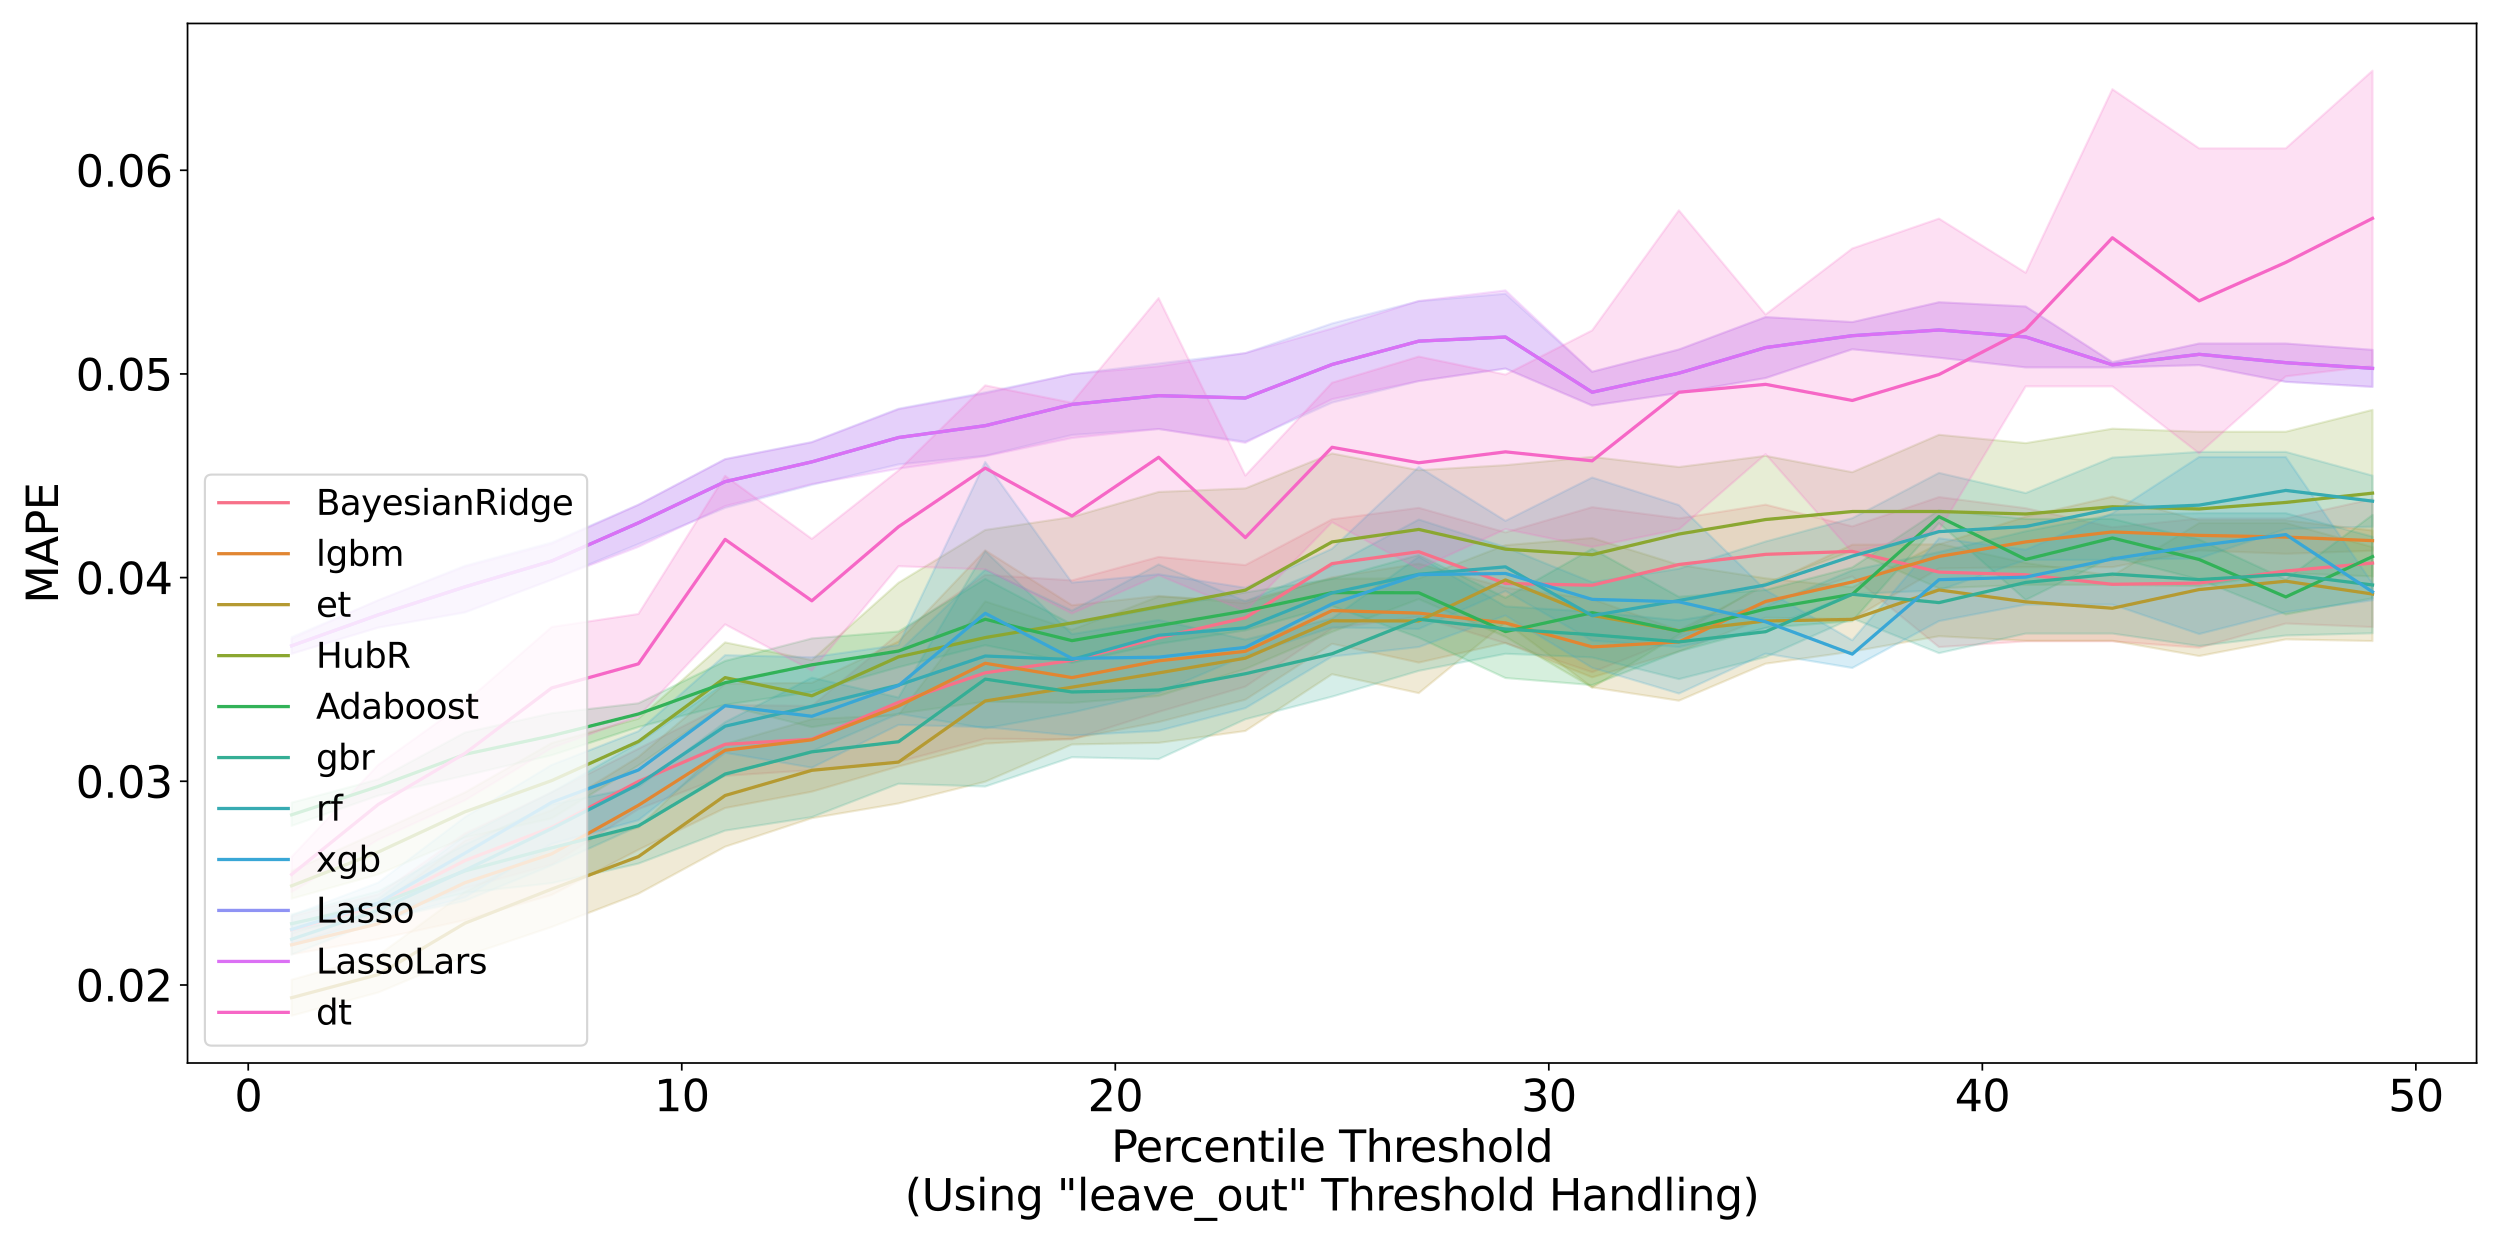<?xml version="1.0" encoding="utf-8" standalone="no"?>
<!DOCTYPE svg PUBLIC "-//W3C//DTD SVG 1.1//EN"
  "http://www.w3.org/Graphics/SVG/1.1/DTD/svg11.dtd">
<svg xmlns:xlink="http://www.w3.org/1999/xlink" width="1152pt" height="576pt" viewBox="0 0 1152 576" xmlns="http://www.w3.org/2000/svg" version="1.1">
 <defs>
  <style type="text/css">*{stroke-linejoin: round; stroke-linecap: butt}</style>
 </defs>
 <g id="figure_1">
  <g id="patch_1">
   <path d="M 0 576 
L 1152 576 
L 1152 0 
L 0 0 
z
" style="fill: #ffffff"/>
  </g>
  <g id="axes_1">
   <g id="patch_2">
    <path d="M 86.42 489.832 
L 1141.2 489.832 
L 1141.2 10.8 
L 86.42 10.8 
z
" style="fill: #ffffff"/>
   </g>
   <g id="PolyCollection_1">
    <defs>
     <path id="me55babafee" d="M 134.365 -153.789 
L 134.365 -140.247 
L 174.318 -154.084 
L 214.272 -166.777 
L 254.226 -177.639 
L 294.18 -203.146 
L 334.133 -218.506 
L 374.087 -221.103 
L 414.041 -224.922 
L 453.995 -235.574 
L 493.949 -235.26 
L 533.902 -247.957 
L 573.856 -259.593 
L 613.81 -286.365 
L 653.764 -291.862 
L 693.718 -279.621 
L 733.671 -266.248 
L 773.625 -282.147 
L 813.579 -297.653 
L 853.533 -310.389 
L 893.487 -277.832 
L 933.44 -280.479 
L 973.394 -280.479 
L 1013.348 -277.533 
L 1053.302 -288.682 
L 1093.255 -287.041 
L 1093.255 -346.032 
L 1093.255 -346.032 
L 1053.302 -337.081 
L 1013.348 -337.081 
L 973.394 -333.033 
L 933.44 -341.825 
L 893.487 -346.945 
L 853.533 -333.434 
L 813.579 -343.455 
L 773.625 -337.106 
L 733.671 -342.29 
L 693.718 -330.671 
L 653.764 -341.986 
L 613.81 -336.684 
L 573.856 -315.589 
L 533.902 -319.361 
L 493.949 -308.535 
L 453.995 -311.137 
L 414.041 -283.989 
L 374.087 -250.712 
L 334.133 -251.139 
L 294.18 -230.97 
L 254.226 -210.911 
L 214.272 -191.994 
L 174.318 -163.86 
L 134.365 -153.789 
z
" style="stroke: #f77189; stroke-opacity: 0.2"/>
    </defs>
    <g clip-path="url(#pd3b33405ab)">
     <use xlink:href="#me55babafee" x="0" y="576" style="fill: #f77189; fill-opacity: 0.2; stroke: #f77189; stroke-opacity: 0.2"/>
    </g>
   </g>
   <g id="PolyCollection_2">
    <defs>
     <path id="md237f8b7dd" d="M 134.365 -145.894 
L 134.365 -136.225 
L 174.318 -143.27 
L 214.272 -152.023 
L 254.226 -163.63 
L 294.18 -184.424 
L 334.133 -203.666 
L 374.087 -211.199 
L 414.041 -222.824 
L 453.995 -233.324 
L 493.949 -235.597 
L 533.902 -243.283 
L 573.856 -253.598 
L 613.81 -279.36 
L 653.764 -270.682 
L 693.718 -279.761 
L 733.671 -263.882 
L 773.625 -275.8 
L 813.579 -291.403 
L 853.533 -290.667 
L 893.487 -314.047 
L 933.44 -314.652 
L 973.394 -314.652 
L 1013.348 -322.373 
L 1053.302 -320.806 
L 1093.255 -322.217 
L 1093.255 -331.527 
L 1093.255 -331.527 
L 1053.302 -336.235 
L 1013.348 -336.235 
L 973.394 -347.15 
L 933.44 -337.928 
L 893.487 -325.152 
L 853.533 -325.016 
L 813.579 -306.304 
L 773.625 -285.561 
L 733.671 -299.986 
L 693.718 -305.173 
L 653.764 -316.27 
L 613.81 -309.957 
L 573.856 -298.093 
L 533.902 -301.428 
L 493.949 -297.098 
L 453.995 -322.416 
L 414.041 -280.38 
L 374.087 -261.35 
L 334.133 -260.963 
L 294.18 -227.182 
L 254.226 -202.629 
L 214.272 -188.668 
L 174.318 -158.47 
L 134.365 -145.894 
z
" style="stroke: #e18632; stroke-opacity: 0.2"/>
    </defs>
    <g clip-path="url(#pd3b33405ab)">
     <use xlink:href="#md237f8b7dd" x="0" y="576" style="fill: #e18632; fill-opacity: 0.2; stroke: #e18632; stroke-opacity: 0.2"/>
    </g>
   </g>
   <g id="PolyCollection_3">
    <defs>
     <path id="mcbe5a82bac" d="M 134.365 -124.55 
L 134.365 -107.942 
L 174.318 -118.661 
L 214.272 -135.424 
L 254.226 -148.851 
L 294.18 -164.174 
L 334.133 -185.838 
L 374.087 -198.985 
L 414.041 -205.766 
L 453.995 -215.806 
L 493.949 -232.952 
L 533.902 -233.694 
L 573.856 -239.167 
L 613.81 -265.325 
L 653.764 -256.611 
L 693.718 -289.206 
L 733.671 -259.261 
L 773.625 -253.128 
L 813.579 -270.173 
L 853.533 -275.752 
L 893.487 -282.841 
L 933.44 -280.73 
L 973.394 -280.73 
L 1013.348 -273.702 
L 1053.302 -281.377 
L 1093.255 -280.604 
L 1093.255 -323.906 
L 1093.255 -323.906 
L 1053.302 -334.979 
L 1013.348 -334.979 
L 973.394 -310.715 
L 933.44 -316.578 
L 893.487 -325.475 
L 853.533 -305.456 
L 813.579 -309.52 
L 773.625 -315.701 
L 733.671 -328.095 
L 693.718 -324.782 
L 653.764 -309.423 
L 613.81 -309.413 
L 573.856 -299.261 
L 533.902 -301.09 
L 493.949 -285.809 
L 453.995 -298.896 
L 414.041 -246.581 
L 374.087 -244.606 
L 334.133 -233.151 
L 294.18 -194.642 
L 254.226 -185.517 
L 214.272 -165.019 
L 174.318 -135.764 
L 134.365 -124.55 
z
" style="stroke: #b59a32; stroke-opacity: 0.2"/>
    </defs>
    <g clip-path="url(#pd3b33405ab)">
     <use xlink:href="#mcbe5a82bac" x="0" y="576" style="fill: #b59a32; fill-opacity: 0.2; stroke: #b59a32; stroke-opacity: 0.2"/>
    </g>
   </g>
   <g id="PolyCollection_4">
    <defs>
     <path id="m059d926ef4" d="M 134.365 -174.644 
L 134.365 -161.882 
L 174.318 -173.079 
L 214.272 -190.091 
L 254.226 -198.93 
L 294.18 -223.307 
L 334.133 -251.019 
L 374.087 -240.929 
L 414.041 -247.217 
L 453.995 -252.668 
L 493.949 -252.122 
L 533.902 -255.323 
L 573.856 -267.727 
L 613.81 -284.807 
L 653.764 -299.919 
L 693.718 -282.562 
L 733.671 -259.187 
L 773.625 -283.501 
L 813.579 -307.271 
L 853.533 -322.166 
L 893.487 -304.936 
L 933.44 -306.511 
L 973.394 -306.511 
L 1013.348 -305.897 
L 1053.302 -311.912 
L 1093.255 -310.389 
L 1093.255 -387.13 
L 1093.255 -387.13 
L 1053.302 -377.053 
L 1013.348 -377.053 
L 973.394 -378.451 
L 933.44 -371.798 
L 893.487 -375.65 
L 853.533 -358.411 
L 813.579 -365.94 
L 773.625 -360.786 
L 733.671 -365.478 
L 693.718 -361.646 
L 653.764 -359.33 
L 613.81 -367.054 
L 573.856 -350.945 
L 533.902 -349.313 
L 493.949 -337.777 
L 453.995 -331.792 
L 414.041 -307.45 
L 374.087 -271.825 
L 334.133 -279.977 
L 294.18 -244.851 
L 254.226 -233.625 
L 214.272 -210.845 
L 174.318 -192.653 
L 134.365 -174.644 
z
" style="stroke: #8ba731; stroke-opacity: 0.2"/>
    </defs>
    <g clip-path="url(#pd3b33405ab)">
     <use xlink:href="#m059d926ef4" x="0" y="576" style="fill: #8ba731; fill-opacity: 0.2; stroke: #8ba731; stroke-opacity: 0.2"/>
    </g>
   </g>
   <g id="PolyCollection_5">
    <defs>
     <path id="m3e41d74fee" d="M 134.365 -206.132 
L 134.365 -195.44 
L 174.318 -209.396 
L 214.272 -218.617 
L 254.226 -228.007 
L 294.18 -241.011 
L 334.133 -251.235 
L 374.087 -257.209 
L 414.041 -268.546 
L 453.995 -278.688 
L 493.949 -270.55 
L 533.902 -279.307 
L 573.856 -285.525 
L 613.81 -296.763 
L 653.764 -282.191 
L 693.718 -263.567 
L 733.671 -260.308 
L 773.625 -275.783 
L 813.579 -286.693 
L 853.533 -289.774 
L 893.487 -334.944 
L 933.44 -299.551 
L 973.394 -319.344 
L 1013.348 -308.974 
L 1053.302 -292.878 
L 1093.255 -300.339 
L 1093.255 -338.721 
L 1093.255 -338.721 
L 1053.302 -308.974 
L 1013.348 -327.402 
L 973.394 -336.862 
L 933.44 -336.862 
L 893.487 -340.889 
L 853.533 -314.509 
L 813.579 -304.139 
L 773.625 -300.98 
L 733.671 -323.101 
L 693.718 -300.528 
L 653.764 -320.244 
L 613.81 -309.217 
L 573.856 -303.008 
L 533.902 -295.908 
L 493.949 -288.328 
L 453.995 -309.259 
L 414.041 -285.011 
L 374.087 -281.805 
L 334.133 -271.405 
L 294.18 -251.923 
L 254.226 -247.336 
L 214.272 -238.453 
L 174.318 -216.864 
L 134.365 -206.132 
z
" style="stroke: #32b258; stroke-opacity: 0.2"/>
    </defs>
    <g clip-path="url(#pd3b33405ab)">
     <use xlink:href="#m3e41d74fee" x="0" y="576" style="fill: #32b258; fill-opacity: 0.2; stroke: #32b258; stroke-opacity: 0.2"/>
    </g>
   </g>
   <g id="PolyCollection_6">
    <defs>
     <path id="m151c710387" d="M 134.365 -154.699 
L 134.365 -146.924 
L 174.318 -154.802 
L 214.272 -164.624 
L 254.226 -169.053 
L 294.18 -178.058 
L 334.133 -193.256 
L 374.087 -199.466 
L 414.041 -214.866 
L 453.995 -213.563 
L 493.949 -227.061 
L 533.902 -226.225 
L 573.856 -244.576 
L 613.81 -254.987 
L 653.764 -266.887 
L 693.718 -274.748 
L 733.671 -273.069 
L 773.625 -263.067 
L 813.579 -273.235 
L 853.533 -291.09 
L 893.487 -275.035 
L 933.44 -284.057 
L 973.394 -284.057 
L 1013.348 -278.334 
L 1053.302 -283.172 
L 1093.255 -284.192 
L 1093.255 -328.695 
L 1093.255 -328.695 
L 1053.302 -339.52 
L 1013.348 -339.52 
L 973.394 -338.867 
L 933.44 -331.185 
L 893.487 -321.597 
L 853.533 -313.206 
L 813.579 -296.612 
L 773.625 -290.138 
L 733.671 -294.059 
L 693.718 -296.563 
L 653.764 -319.463 
L 613.81 -290.971 
L 573.856 -281.281 
L 533.902 -290.308 
L 493.949 -283.8 
L 453.995 -322.032 
L 414.041 -254.581 
L 374.087 -263.739 
L 334.133 -243.211 
L 294.18 -213.406 
L 254.226 -205.305 
L 214.272 -186.814 
L 174.318 -165.307 
L 134.365 -154.699 
z
" style="stroke: #35ae95; stroke-opacity: 0.2"/>
    </defs>
    <g clip-path="url(#pd3b33405ab)">
     <use xlink:href="#m151c710387" x="0" y="576" style="fill: #35ae95; fill-opacity: 0.2; stroke: #35ae95; stroke-opacity: 0.2"/>
    </g>
   </g>
   <g id="PolyCollection_7">
    <defs>
     <path id="m3bd322c8d6" d="M 134.365 -149.83 
L 134.365 -136.124 
L 174.318 -151.843 
L 214.272 -160.891 
L 254.226 -177.25 
L 294.18 -195.274 
L 334.133 -218.707 
L 374.087 -229.859 
L 414.041 -247.111 
L 453.995 -240.38 
L 493.949 -247.672 
L 533.902 -256.865 
L 573.856 -273.834 
L 613.81 -286.893 
L 653.764 -286.177 
L 693.718 -303.652 
L 733.671 -280.774 
L 773.625 -277.849 
L 813.579 -286.463 
L 853.533 -302.26 
L 893.487 -303.973 
L 933.44 -318.004 
L 973.394 -318.004 
L 1013.348 -318.71 
L 1053.302 -332.278 
L 1093.255 -333.309 
L 1093.255 -356.827 
L 1093.255 -356.827 
L 1053.302 -367.757 
L 1013.348 -367.757 
L 973.394 -365.138 
L 933.44 -348.782 
L 893.487 -358.091 
L 853.533 -337.207 
L 813.579 -326.46 
L 773.625 -313.898 
L 733.671 -307.694 
L 693.718 -323.832 
L 653.764 -336.606 
L 613.81 -315.252 
L 573.856 -298.907 
L 533.902 -315.918 
L 493.949 -294.625 
L 453.995 -313.469 
L 414.041 -275.582 
L 374.087 -269.48 
L 334.133 -261.424 
L 294.18 -233.655 
L 254.226 -210.93 
L 214.272 -190.887 
L 174.318 -161.879 
L 134.365 -149.83 
z
" style="stroke: #37abb2; stroke-opacity: 0.2"/>
    </defs>
    <g clip-path="url(#pd3b33405ab)">
     <use xlink:href="#m3bd322c8d6" x="0" y="576" style="fill: #37abb2; fill-opacity: 0.2; stroke: #37abb2; stroke-opacity: 0.2"/>
    </g>
   </g>
   <g id="PolyCollection_8">
    <defs>
     <path id="m5fd0dc79b3" d="M 134.365 -154.155 
L 134.365 -141.299 
L 174.318 -151.733 
L 214.272 -162.505 
L 254.226 -187.15 
L 294.18 -198.066 
L 334.133 -229.124 
L 374.087 -222.271 
L 414.041 -241.982 
L 453.995 -240.955 
L 493.949 -237.076 
L 533.902 -239.247 
L 573.856 -249.692 
L 613.81 -273.479 
L 653.764 -277.846 
L 693.718 -292.376 
L 733.671 -268.3 
L 773.625 -256.427 
L 813.579 -274.828 
L 853.533 -268.203 
L 893.487 -289.81 
L 933.44 -297.419 
L 973.394 -297.419 
L 1013.348 -283.844 
L 1053.302 -293.964 
L 1093.255 -299.408 
L 1093.255 -307.136 
L 1093.255 -307.136 
L 1053.302 -365.403 
L 1013.348 -365.403 
L 973.394 -339.491 
L 933.44 -322.709 
L 893.487 -327.947 
L 853.533 -280.973 
L 813.579 -304.12 
L 773.625 -343.244 
L 733.671 -355.955 
L 693.718 -335.982 
L 653.764 -360.813 
L 613.81 -323.137 
L 573.856 -305.133 
L 533.902 -311.385 
L 493.949 -307.538 
L 453.995 -363.123 
L 414.041 -278.799 
L 374.087 -273.145 
L 334.133 -274.1 
L 294.18 -239.043 
L 254.226 -223.545 
L 214.272 -199.503 
L 174.318 -169.31 
L 134.365 -154.155 
z
" style="stroke: #39a7d6; stroke-opacity: 0.2"/>
    </defs>
    <g clip-path="url(#pd3b33405ab)">
     <use xlink:href="#m5fd0dc79b3" x="0" y="576" style="fill: #39a7d6; fill-opacity: 0.2; stroke: #39a7d6; stroke-opacity: 0.2"/>
    </g>
   </g>
   <g id="PolyCollection_9">
    <defs>
     <path id="m930e7e8031" d="M 134.365 -282.477 
L 134.365 -274.768 
L 174.318 -286.824 
L 214.272 -293.687 
L 254.226 -308.862 
L 294.18 -325.308 
L 334.133 -341.961 
L 374.087 -352.565 
L 414.041 -362.009 
L 453.995 -366.012 
L 493.949 -375.577 
L 533.902 -378.322 
L 573.856 -372.473 
L 613.81 -390.467 
L 653.764 -400.396 
L 693.718 -406.173 
L 733.671 -389.125 
L 773.625 -394.964 
L 813.579 -401.81 
L 853.533 -415.07 
L 893.487 -411.171 
L 933.44 -406.701 
L 973.394 -406.701 
L 1013.348 -407.782 
L 1053.302 -400.059 
L 1093.255 -397.717 
L 1093.255 -414.778 
L 1093.255 -414.778 
L 1053.302 -417.68 
L 1013.348 -417.68 
L 973.394 -409.155 
L 933.44 -434.778 
L 893.487 -436.738 
L 853.533 -427.585 
L 813.579 -429.877 
L 773.625 -414.976 
L 733.671 -404.703 
L 693.718 -440.648 
L 653.764 -437.201 
L 613.81 -426.947 
L 573.856 -413.283 
L 533.902 -408.506 
L 493.949 -403.622 
L 453.995 -395.215 
L 414.041 -387.683 
L 374.087 -372.326 
L 334.133 -364.475 
L 294.18 -343.406 
L 254.226 -326.071 
L 214.272 -315.405 
L 174.318 -299.383 
L 134.365 -282.477 
z
" style="stroke: #8f93f4; stroke-opacity: 0.2"/>
    </defs>
    <g clip-path="url(#pd3b33405ab)">
     <use xlink:href="#m930e7e8031" x="0" y="576" style="fill: #8f93f4; fill-opacity: 0.2; stroke: #8f93f4; stroke-opacity: 0.2"/>
    </g>
   </g>
   <g id="PolyCollection_10">
    <defs>
     <path id="m8ece8e7e31" d="M 134.365 -281.672 
L 134.365 -274.706 
L 174.318 -286.812 
L 214.272 -293.986 
L 254.226 -308.847 
L 294.18 -324.004 
L 334.133 -342.787 
L 374.087 -352.97 
L 414.041 -360.052 
L 453.995 -365.772 
L 493.949 -374.182 
L 533.902 -378.324 
L 573.856 -371.897 
L 613.81 -392.084 
L 653.764 -400.4 
L 693.718 -406.178 
L 733.671 -389.124 
L 773.625 -394.953 
L 813.579 -401.802 
L 853.533 -415.049 
L 893.487 -411.171 
L 933.44 -406.718 
L 973.394 -406.718 
L 1013.348 -407.744 
L 1053.302 -400.06 
L 1093.255 -397.723 
L 1093.255 -414.792 
L 1093.255 -414.792 
L 1053.302 -417.692 
L 1013.348 -417.692 
L 973.394 -409.044 
L 933.44 -434.743 
L 893.487 -436.709 
L 853.533 -427.552 
L 813.579 -429.883 
L 773.625 -414.926 
L 733.671 -404.676 
L 693.718 -442.186 
L 653.764 -437.338 
L 613.81 -424.63 
L 573.856 -413.305 
L 533.902 -407.204 
L 493.949 -403.62 
L 453.995 -394.712 
L 414.041 -387.411 
L 374.087 -372.174 
L 334.133 -364.35 
L 294.18 -343.388 
L 254.226 -325.424 
L 214.272 -314.876 
L 174.318 -299.48 
L 134.365 -281.672 
z
" style="stroke: #db70f4; stroke-opacity: 0.2"/>
    </defs>
    <g clip-path="url(#pd3b33405ab)">
     <use xlink:href="#m8ece8e7e31" x="0" y="576" style="fill: #db70f4; fill-opacity: 0.2; stroke: #db70f4; stroke-opacity: 0.2"/>
    </g>
   </g>
   <g id="PolyCollection_11">
    <defs>
     <path id="m2c590e2939" d="M 134.365 -181.18 
L 134.365 -164.926 
L 174.318 -189.065 
L 214.272 -207.223 
L 254.226 -231.317 
L 294.18 -245.825 
L 334.133 -288.297 
L 374.087 -267.022 
L 414.041 -315.079 
L 453.995 -313.649 
L 493.949 -293.276 
L 533.902 -310.94 
L 573.856 -294.299 
L 613.81 -335.372 
L 653.764 -313.826 
L 693.718 -332.185 
L 733.671 -323.958 
L 773.625 -332.068 
L 813.579 -366.727 
L 853.533 -321.429 
L 893.487 -331.586 
L 933.44 -397.971 
L 973.394 -397.971 
L 1013.348 -367.102 
L 1053.302 -402.572 
L 1093.255 -407.345 
L 1093.255 -543.426 
L 1093.255 -543.426 
L 1053.302 -507.631 
L 1013.348 -507.631 
L 973.394 -534.894 
L 933.44 -450.298 
L 893.487 -475.26 
L 853.533 -461.499 
L 813.579 -431.061 
L 773.625 -479.094 
L 733.671 -423.759 
L 693.718 -403.395 
L 653.764 -411.686 
L 613.81 -399.633 
L 573.856 -356.866 
L 533.902 -438.641 
L 493.949 -390.379 
L 453.995 -398.416 
L 414.041 -359.218 
L 374.087 -327.691 
L 334.133 -356.721 
L 294.18 -293.072 
L 254.226 -287.11 
L 214.272 -252.25 
L 174.318 -223.584 
L 134.365 -181.18 
z
" style="stroke: #f667c6; stroke-opacity: 0.2"/>
    </defs>
    <g clip-path="url(#pd3b33405ab)">
     <use xlink:href="#m2c590e2939" x="0" y="576" style="fill: #f667c6; fill-opacity: 0.2; stroke: #f667c6; stroke-opacity: 0.2"/>
    </g>
   </g>
   <g id="matplotlib.axis_1">
    <g id="xtick_1">
     <g id="line2d_1">
      <defs>
       <path id="mf9e2ff10a8" d="M 0 0 
L 0 3.5 
" style="stroke: #000000; stroke-width: 0.8"/>
      </defs>
      <g>
       <use xlink:href="#mf9e2ff10a8" x="114.388" y="489.832" style="stroke: #000000; stroke-width: 0.8"/>
      </g>
     </g>
     <g id="text_1">
      <!-- 0 -->
      <g transform="translate(108.025 512.029) scale(0.2 -0.2)">
       <defs>
        <path id="DejaVuSans-30" d="M 2034 4250 
Q 1547 4250 1301 3770 
Q 1056 3291 1056 2328 
Q 1056 1369 1301 889 
Q 1547 409 2034 409 
Q 2525 409 2770 889 
Q 3016 1369 3016 2328 
Q 3016 3291 2770 3770 
Q 2525 4250 2034 4250 
z
M 2034 4750 
Q 2819 4750 3233 4129 
Q 3647 3509 3647 2328 
Q 3647 1150 3233 529 
Q 2819 -91 2034 -91 
Q 1250 -91 836 529 
Q 422 1150 422 2328 
Q 422 3509 836 4129 
Q 1250 4750 2034 4750 
z
" transform="scale(0.016)"/>
       </defs>
       <use xlink:href="#DejaVuSans-30"/>
      </g>
     </g>
    </g>
    <g id="xtick_2">
     <g id="line2d_2">
      <g>
       <use xlink:href="#mf9e2ff10a8" x="314.157" y="489.832" style="stroke: #000000; stroke-width: 0.8"/>
      </g>
     </g>
     <g id="text_2">
      <!-- 10 -->
      <g transform="translate(301.432 512.029) scale(0.2 -0.2)">
       <defs>
        <path id="DejaVuSans-31" d="M 794 531 
L 1825 531 
L 1825 4091 
L 703 3866 
L 703 4441 
L 1819 4666 
L 2450 4666 
L 2450 531 
L 3481 531 
L 3481 0 
L 794 0 
L 794 531 
z
" transform="scale(0.016)"/>
       </defs>
       <use xlink:href="#DejaVuSans-31"/>
       <use xlink:href="#DejaVuSans-30" x="63.623"/>
      </g>
     </g>
    </g>
    <g id="xtick_3">
     <g id="line2d_3">
      <g>
       <use xlink:href="#mf9e2ff10a8" x="513.926" y="489.832" style="stroke: #000000; stroke-width: 0.8"/>
      </g>
     </g>
     <g id="text_3">
      <!-- 20 -->
      <g transform="translate(501.201 512.029) scale(0.2 -0.2)">
       <defs>
        <path id="DejaVuSans-32" d="M 1228 531 
L 3431 531 
L 3431 0 
L 469 0 
L 469 531 
Q 828 903 1448 1529 
Q 2069 2156 2228 2338 
Q 2531 2678 2651 2914 
Q 2772 3150 2772 3378 
Q 2772 3750 2511 3984 
Q 2250 4219 1831 4219 
Q 1534 4219 1204 4116 
Q 875 4013 500 3803 
L 500 4441 
Q 881 4594 1212 4672 
Q 1544 4750 1819 4750 
Q 2544 4750 2975 4387 
Q 3406 4025 3406 3419 
Q 3406 3131 3298 2873 
Q 3191 2616 2906 2266 
Q 2828 2175 2409 1742 
Q 1991 1309 1228 531 
z
" transform="scale(0.016)"/>
       </defs>
       <use xlink:href="#DejaVuSans-32"/>
       <use xlink:href="#DejaVuSans-30" x="63.623"/>
      </g>
     </g>
    </g>
    <g id="xtick_4">
     <g id="line2d_4">
      <g>
       <use xlink:href="#mf9e2ff10a8" x="713.694" y="489.832" style="stroke: #000000; stroke-width: 0.8"/>
      </g>
     </g>
     <g id="text_4">
      <!-- 30 -->
      <g transform="translate(700.969 512.029) scale(0.2 -0.2)">
       <defs>
        <path id="DejaVuSans-33" d="M 2597 2516 
Q 3050 2419 3304 2112 
Q 3559 1806 3559 1356 
Q 3559 666 3084 287 
Q 2609 -91 1734 -91 
Q 1441 -91 1130 -33 
Q 819 25 488 141 
L 488 750 
Q 750 597 1062 519 
Q 1375 441 1716 441 
Q 2309 441 2620 675 
Q 2931 909 2931 1356 
Q 2931 1769 2642 2001 
Q 2353 2234 1838 2234 
L 1294 2234 
L 1294 2753 
L 1863 2753 
Q 2328 2753 2575 2939 
Q 2822 3125 2822 3475 
Q 2822 3834 2567 4026 
Q 2313 4219 1838 4219 
Q 1578 4219 1281 4162 
Q 984 4106 628 3988 
L 628 4550 
Q 988 4650 1302 4700 
Q 1616 4750 1894 4750 
Q 2613 4750 3031 4423 
Q 3450 4097 3450 3541 
Q 3450 3153 3228 2886 
Q 3006 2619 2597 2516 
z
" transform="scale(0.016)"/>
       </defs>
       <use xlink:href="#DejaVuSans-33"/>
       <use xlink:href="#DejaVuSans-30" x="63.623"/>
      </g>
     </g>
    </g>
    <g id="xtick_5">
     <g id="line2d_5">
      <g>
       <use xlink:href="#mf9e2ff10a8" x="913.463" y="489.832" style="stroke: #000000; stroke-width: 0.8"/>
      </g>
     </g>
     <g id="text_5">
      <!-- 40 -->
      <g transform="translate(900.738 512.029) scale(0.2 -0.2)">
       <defs>
        <path id="DejaVuSans-34" d="M 2419 4116 
L 825 1625 
L 2419 1625 
L 2419 4116 
z
M 2253 4666 
L 3047 4666 
L 3047 1625 
L 3713 1625 
L 3713 1100 
L 3047 1100 
L 3047 0 
L 2419 0 
L 2419 1100 
L 313 1100 
L 313 1709 
L 2253 4666 
z
" transform="scale(0.016)"/>
       </defs>
       <use xlink:href="#DejaVuSans-34"/>
       <use xlink:href="#DejaVuSans-30" x="63.623"/>
      </g>
     </g>
    </g>
    <g id="xtick_6">
     <g id="line2d_6">
      <g>
       <use xlink:href="#mf9e2ff10a8" x="1113.232" y="489.832" style="stroke: #000000; stroke-width: 0.8"/>
      </g>
     </g>
     <g id="text_6">
      <!-- 50 -->
      <g transform="translate(1100.507 512.029) scale(0.2 -0.2)">
       <defs>
        <path id="DejaVuSans-35" d="M 691 4666 
L 3169 4666 
L 3169 4134 
L 1269 4134 
L 1269 2991 
Q 1406 3038 1543 3061 
Q 1681 3084 1819 3084 
Q 2600 3084 3056 2656 
Q 3513 2228 3513 1497 
Q 3513 744 3044 326 
Q 2575 -91 1722 -91 
Q 1428 -91 1123 -41 
Q 819 9 494 109 
L 494 744 
Q 775 591 1075 516 
Q 1375 441 1709 441 
Q 2250 441 2565 725 
Q 2881 1009 2881 1497 
Q 2881 1984 2565 2268 
Q 2250 2553 1709 2553 
Q 1456 2553 1204 2497 
Q 953 2441 691 2322 
L 691 4666 
z
" transform="scale(0.016)"/>
       </defs>
       <use xlink:href="#DejaVuSans-35"/>
       <use xlink:href="#DejaVuSans-30" x="63.623"/>
      </g>
     </g>
    </g>
    <g id="text_7">
     <!-- Percentile Threshold -->
     <g transform="translate(512.03 535.385) scale(0.2 -0.2)">
      <defs>
       <path id="DejaVuSans-50" d="M 1259 4147 
L 1259 2394 
L 2053 2394 
Q 2494 2394 2734 2622 
Q 2975 2850 2975 3272 
Q 2975 3691 2734 3919 
Q 2494 4147 2053 4147 
L 1259 4147 
z
M 628 4666 
L 2053 4666 
Q 2838 4666 3239 4311 
Q 3641 3956 3641 3272 
Q 3641 2581 3239 2228 
Q 2838 1875 2053 1875 
L 1259 1875 
L 1259 0 
L 628 0 
L 628 4666 
z
" transform="scale(0.016)"/>
       <path id="DejaVuSans-65" d="M 3597 1894 
L 3597 1613 
L 953 1613 
Q 991 1019 1311 708 
Q 1631 397 2203 397 
Q 2534 397 2845 478 
Q 3156 559 3463 722 
L 3463 178 
Q 3153 47 2828 -22 
Q 2503 -91 2169 -91 
Q 1331 -91 842 396 
Q 353 884 353 1716 
Q 353 2575 817 3079 
Q 1281 3584 2069 3584 
Q 2775 3584 3186 3129 
Q 3597 2675 3597 1894 
z
M 3022 2063 
Q 3016 2534 2758 2815 
Q 2500 3097 2075 3097 
Q 1594 3097 1305 2825 
Q 1016 2553 972 2059 
L 3022 2063 
z
" transform="scale(0.016)"/>
       <path id="DejaVuSans-72" d="M 2631 2963 
Q 2534 3019 2420 3045 
Q 2306 3072 2169 3072 
Q 1681 3072 1420 2755 
Q 1159 2438 1159 1844 
L 1159 0 
L 581 0 
L 581 3500 
L 1159 3500 
L 1159 2956 
Q 1341 3275 1631 3429 
Q 1922 3584 2338 3584 
Q 2397 3584 2469 3576 
Q 2541 3569 2628 3553 
L 2631 2963 
z
" transform="scale(0.016)"/>
       <path id="DejaVuSans-63" d="M 3122 3366 
L 3122 2828 
Q 2878 2963 2633 3030 
Q 2388 3097 2138 3097 
Q 1578 3097 1268 2742 
Q 959 2388 959 1747 
Q 959 1106 1268 751 
Q 1578 397 2138 397 
Q 2388 397 2633 464 
Q 2878 531 3122 666 
L 3122 134 
Q 2881 22 2623 -34 
Q 2366 -91 2075 -91 
Q 1284 -91 818 406 
Q 353 903 353 1747 
Q 353 2603 823 3093 
Q 1294 3584 2113 3584 
Q 2378 3584 2631 3529 
Q 2884 3475 3122 3366 
z
" transform="scale(0.016)"/>
       <path id="DejaVuSans-6e" d="M 3513 2113 
L 3513 0 
L 2938 0 
L 2938 2094 
Q 2938 2591 2744 2837 
Q 2550 3084 2163 3084 
Q 1697 3084 1428 2787 
Q 1159 2491 1159 1978 
L 1159 0 
L 581 0 
L 581 3500 
L 1159 3500 
L 1159 2956 
Q 1366 3272 1645 3428 
Q 1925 3584 2291 3584 
Q 2894 3584 3203 3211 
Q 3513 2838 3513 2113 
z
" transform="scale(0.016)"/>
       <path id="DejaVuSans-74" d="M 1172 4494 
L 1172 3500 
L 2356 3500 
L 2356 3053 
L 1172 3053 
L 1172 1153 
Q 1172 725 1289 603 
Q 1406 481 1766 481 
L 2356 481 
L 2356 0 
L 1766 0 
Q 1100 0 847 248 
Q 594 497 594 1153 
L 594 3053 
L 172 3053 
L 172 3500 
L 594 3500 
L 594 4494 
L 1172 4494 
z
" transform="scale(0.016)"/>
       <path id="DejaVuSans-69" d="M 603 3500 
L 1178 3500 
L 1178 0 
L 603 0 
L 603 3500 
z
M 603 4863 
L 1178 4863 
L 1178 4134 
L 603 4134 
L 603 4863 
z
" transform="scale(0.016)"/>
       <path id="DejaVuSans-6c" d="M 603 4863 
L 1178 4863 
L 1178 0 
L 603 0 
L 603 4863 
z
" transform="scale(0.016)"/>
       <path id="DejaVuSans-20" transform="scale(0.016)"/>
       <path id="DejaVuSans-54" d="M -19 4666 
L 3928 4666 
L 3928 4134 
L 2272 4134 
L 2272 0 
L 1638 0 
L 1638 4134 
L -19 4134 
L -19 4666 
z
" transform="scale(0.016)"/>
       <path id="DejaVuSans-68" d="M 3513 2113 
L 3513 0 
L 2938 0 
L 2938 2094 
Q 2938 2591 2744 2837 
Q 2550 3084 2163 3084 
Q 1697 3084 1428 2787 
Q 1159 2491 1159 1978 
L 1159 0 
L 581 0 
L 581 4863 
L 1159 4863 
L 1159 2956 
Q 1366 3272 1645 3428 
Q 1925 3584 2291 3584 
Q 2894 3584 3203 3211 
Q 3513 2838 3513 2113 
z
" transform="scale(0.016)"/>
       <path id="DejaVuSans-73" d="M 2834 3397 
L 2834 2853 
Q 2591 2978 2328 3040 
Q 2066 3103 1784 3103 
Q 1356 3103 1142 2972 
Q 928 2841 928 2578 
Q 928 2378 1081 2264 
Q 1234 2150 1697 2047 
L 1894 2003 
Q 2506 1872 2764 1633 
Q 3022 1394 3022 966 
Q 3022 478 2636 193 
Q 2250 -91 1575 -91 
Q 1294 -91 989 -36 
Q 684 19 347 128 
L 347 722 
Q 666 556 975 473 
Q 1284 391 1588 391 
Q 1994 391 2212 530 
Q 2431 669 2431 922 
Q 2431 1156 2273 1281 
Q 2116 1406 1581 1522 
L 1381 1569 
Q 847 1681 609 1914 
Q 372 2147 372 2553 
Q 372 3047 722 3315 
Q 1072 3584 1716 3584 
Q 2034 3584 2315 3537 
Q 2597 3491 2834 3397 
z
" transform="scale(0.016)"/>
       <path id="DejaVuSans-6f" d="M 1959 3097 
Q 1497 3097 1228 2736 
Q 959 2375 959 1747 
Q 959 1119 1226 758 
Q 1494 397 1959 397 
Q 2419 397 2687 759 
Q 2956 1122 2956 1747 
Q 2956 2369 2687 2733 
Q 2419 3097 1959 3097 
z
M 1959 3584 
Q 2709 3584 3137 3096 
Q 3566 2609 3566 1747 
Q 3566 888 3137 398 
Q 2709 -91 1959 -91 
Q 1206 -91 779 398 
Q 353 888 353 1747 
Q 353 2609 779 3096 
Q 1206 3584 1959 3584 
z
" transform="scale(0.016)"/>
       <path id="DejaVuSans-64" d="M 2906 2969 
L 2906 4863 
L 3481 4863 
L 3481 0 
L 2906 0 
L 2906 525 
Q 2725 213 2448 61 
Q 2172 -91 1784 -91 
Q 1150 -91 751 415 
Q 353 922 353 1747 
Q 353 2572 751 3078 
Q 1150 3584 1784 3584 
Q 2172 3584 2448 3432 
Q 2725 3281 2906 2969 
z
M 947 1747 
Q 947 1113 1208 752 
Q 1469 391 1925 391 
Q 2381 391 2643 752 
Q 2906 1113 2906 1747 
Q 2906 2381 2643 2742 
Q 2381 3103 1925 3103 
Q 1469 3103 1208 2742 
Q 947 2381 947 1747 
z
" transform="scale(0.016)"/>
      </defs>
      <use xlink:href="#DejaVuSans-50"/>
      <use xlink:href="#DejaVuSans-65" x="56.678"/>
      <use xlink:href="#DejaVuSans-72" x="118.201"/>
      <use xlink:href="#DejaVuSans-63" x="157.064"/>
      <use xlink:href="#DejaVuSans-65" x="212.045"/>
      <use xlink:href="#DejaVuSans-6e" x="273.568"/>
      <use xlink:href="#DejaVuSans-74" x="336.947"/>
      <use xlink:href="#DejaVuSans-69" x="376.156"/>
      <use xlink:href="#DejaVuSans-6c" x="403.939"/>
      <use xlink:href="#DejaVuSans-65" x="431.723"/>
      <use xlink:href="#DejaVuSans-20" x="493.246"/>
      <use xlink:href="#DejaVuSans-54" x="525.033"/>
      <use xlink:href="#DejaVuSans-68" x="586.117"/>
      <use xlink:href="#DejaVuSans-72" x="649.496"/>
      <use xlink:href="#DejaVuSans-65" x="688.359"/>
      <use xlink:href="#DejaVuSans-73" x="749.883"/>
      <use xlink:href="#DejaVuSans-68" x="801.982"/>
      <use xlink:href="#DejaVuSans-6f" x="865.361"/>
      <use xlink:href="#DejaVuSans-6c" x="926.543"/>
      <use xlink:href="#DejaVuSans-64" x="954.326"/>
     </g>
     <!-- (Using "leave_out" Threshold Handling) -->
     <g transform="translate(416.919 557.781) scale(0.2 -0.2)">
      <defs>
       <path id="DejaVuSans-28" d="M 1984 4856 
Q 1566 4138 1362 3434 
Q 1159 2731 1159 2009 
Q 1159 1288 1364 580 
Q 1569 -128 1984 -844 
L 1484 -844 
Q 1016 -109 783 600 
Q 550 1309 550 2009 
Q 550 2706 781 3412 
Q 1013 4119 1484 4856 
L 1984 4856 
z
" transform="scale(0.016)"/>
       <path id="DejaVuSans-55" d="M 556 4666 
L 1191 4666 
L 1191 1831 
Q 1191 1081 1462 751 
Q 1734 422 2344 422 
Q 2950 422 3222 751 
Q 3494 1081 3494 1831 
L 3494 4666 
L 4128 4666 
L 4128 1753 
Q 4128 841 3676 375 
Q 3225 -91 2344 -91 
Q 1459 -91 1007 375 
Q 556 841 556 1753 
L 556 4666 
z
" transform="scale(0.016)"/>
       <path id="DejaVuSans-67" d="M 2906 1791 
Q 2906 2416 2648 2759 
Q 2391 3103 1925 3103 
Q 1463 3103 1205 2759 
Q 947 2416 947 1791 
Q 947 1169 1205 825 
Q 1463 481 1925 481 
Q 2391 481 2648 825 
Q 2906 1169 2906 1791 
z
M 3481 434 
Q 3481 -459 3084 -895 
Q 2688 -1331 1869 -1331 
Q 1566 -1331 1297 -1286 
Q 1028 -1241 775 -1147 
L 775 -588 
Q 1028 -725 1275 -790 
Q 1522 -856 1778 -856 
Q 2344 -856 2625 -561 
Q 2906 -266 2906 331 
L 2906 616 
Q 2728 306 2450 153 
Q 2172 0 1784 0 
Q 1141 0 747 490 
Q 353 981 353 1791 
Q 353 2603 747 3093 
Q 1141 3584 1784 3584 
Q 2172 3584 2450 3431 
Q 2728 3278 2906 2969 
L 2906 3500 
L 3481 3500 
L 3481 434 
z
" transform="scale(0.016)"/>
       <path id="DejaVuSans-22" d="M 1147 4666 
L 1147 2931 
L 616 2931 
L 616 4666 
L 1147 4666 
z
M 2328 4666 
L 2328 2931 
L 1797 2931 
L 1797 4666 
L 2328 4666 
z
" transform="scale(0.016)"/>
       <path id="DejaVuSans-61" d="M 2194 1759 
Q 1497 1759 1228 1600 
Q 959 1441 959 1056 
Q 959 750 1161 570 
Q 1363 391 1709 391 
Q 2188 391 2477 730 
Q 2766 1069 2766 1631 
L 2766 1759 
L 2194 1759 
z
M 3341 1997 
L 3341 0 
L 2766 0 
L 2766 531 
Q 2569 213 2275 61 
Q 1981 -91 1556 -91 
Q 1019 -91 701 211 
Q 384 513 384 1019 
Q 384 1609 779 1909 
Q 1175 2209 1959 2209 
L 2766 2209 
L 2766 2266 
Q 2766 2663 2505 2880 
Q 2244 3097 1772 3097 
Q 1472 3097 1187 3025 
Q 903 2953 641 2809 
L 641 3341 
Q 956 3463 1253 3523 
Q 1550 3584 1831 3584 
Q 2591 3584 2966 3190 
Q 3341 2797 3341 1997 
z
" transform="scale(0.016)"/>
       <path id="DejaVuSans-76" d="M 191 3500 
L 800 3500 
L 1894 563 
L 2988 3500 
L 3597 3500 
L 2284 0 
L 1503 0 
L 191 3500 
z
" transform="scale(0.016)"/>
       <path id="DejaVuSans-5f" d="M 3263 -1063 
L 3263 -1509 
L -63 -1509 
L -63 -1063 
L 3263 -1063 
z
" transform="scale(0.016)"/>
       <path id="DejaVuSans-75" d="M 544 1381 
L 544 3500 
L 1119 3500 
L 1119 1403 
Q 1119 906 1312 657 
Q 1506 409 1894 409 
Q 2359 409 2629 706 
Q 2900 1003 2900 1516 
L 2900 3500 
L 3475 3500 
L 3475 0 
L 2900 0 
L 2900 538 
Q 2691 219 2414 64 
Q 2138 -91 1772 -91 
Q 1169 -91 856 284 
Q 544 659 544 1381 
z
M 1991 3584 
L 1991 3584 
z
" transform="scale(0.016)"/>
       <path id="DejaVuSans-48" d="M 628 4666 
L 1259 4666 
L 1259 2753 
L 3553 2753 
L 3553 4666 
L 4184 4666 
L 4184 0 
L 3553 0 
L 3553 2222 
L 1259 2222 
L 1259 0 
L 628 0 
L 628 4666 
z
" transform="scale(0.016)"/>
       <path id="DejaVuSans-29" d="M 513 4856 
L 1013 4856 
Q 1481 4119 1714 3412 
Q 1947 2706 1947 2009 
Q 1947 1309 1714 600 
Q 1481 -109 1013 -844 
L 513 -844 
Q 928 -128 1133 580 
Q 1338 1288 1338 2009 
Q 1338 2731 1133 3434 
Q 928 4138 513 4856 
z
" transform="scale(0.016)"/>
      </defs>
      <use xlink:href="#DejaVuSans-28"/>
      <use xlink:href="#DejaVuSans-55" x="39.014"/>
      <use xlink:href="#DejaVuSans-73" x="112.207"/>
      <use xlink:href="#DejaVuSans-69" x="164.307"/>
      <use xlink:href="#DejaVuSans-6e" x="192.09"/>
      <use xlink:href="#DejaVuSans-67" x="255.469"/>
      <use xlink:href="#DejaVuSans-20" x="318.945"/>
      <use xlink:href="#DejaVuSans-22" x="350.732"/>
      <use xlink:href="#DejaVuSans-6c" x="396.729"/>
      <use xlink:href="#DejaVuSans-65" x="424.512"/>
      <use xlink:href="#DejaVuSans-61" x="486.035"/>
      <use xlink:href="#DejaVuSans-76" x="547.314"/>
      <use xlink:href="#DejaVuSans-65" x="606.494"/>
      <use xlink:href="#DejaVuSans-5f" x="668.018"/>
      <use xlink:href="#DejaVuSans-6f" x="718.018"/>
      <use xlink:href="#DejaVuSans-75" x="779.199"/>
      <use xlink:href="#DejaVuSans-74" x="842.578"/>
      <use xlink:href="#DejaVuSans-22" x="881.787"/>
      <use xlink:href="#DejaVuSans-20" x="927.783"/>
      <use xlink:href="#DejaVuSans-54" x="959.57"/>
      <use xlink:href="#DejaVuSans-68" x="1020.654"/>
      <use xlink:href="#DejaVuSans-72" x="1084.033"/>
      <use xlink:href="#DejaVuSans-65" x="1122.896"/>
      <use xlink:href="#DejaVuSans-73" x="1184.42"/>
      <use xlink:href="#DejaVuSans-68" x="1236.52"/>
      <use xlink:href="#DejaVuSans-6f" x="1299.898"/>
      <use xlink:href="#DejaVuSans-6c" x="1361.08"/>
      <use xlink:href="#DejaVuSans-64" x="1388.863"/>
      <use xlink:href="#DejaVuSans-20" x="1452.34"/>
      <use xlink:href="#DejaVuSans-48" x="1484.127"/>
      <use xlink:href="#DejaVuSans-61" x="1559.322"/>
      <use xlink:href="#DejaVuSans-6e" x="1620.602"/>
      <use xlink:href="#DejaVuSans-64" x="1683.98"/>
      <use xlink:href="#DejaVuSans-6c" x="1747.457"/>
      <use xlink:href="#DejaVuSans-69" x="1775.24"/>
      <use xlink:href="#DejaVuSans-6e" x="1803.023"/>
      <use xlink:href="#DejaVuSans-67" x="1866.402"/>
      <use xlink:href="#DejaVuSans-29" x="1929.879"/>
     </g>
    </g>
   </g>
   <g id="matplotlib.axis_2">
    <g id="ytick_1">
     <g id="line2d_7">
      <defs>
       <path id="mbec850958c" d="M 0 0 
L -3.5 0 
" style="stroke: #000000; stroke-width: 0.8"/>
      </defs>
      <g>
       <use xlink:href="#mbec850958c" x="86.42" y="453.881" style="stroke: #000000; stroke-width: 0.8"/>
      </g>
     </g>
     <g id="text_8">
      <!-- 0.02 -->
      <g transform="translate(34.889 461.479) scale(0.2 -0.2)">
       <defs>
        <path id="DejaVuSans-2e" d="M 684 794 
L 1344 794 
L 1344 0 
L 684 0 
L 684 794 
z
" transform="scale(0.016)"/>
       </defs>
       <use xlink:href="#DejaVuSans-30"/>
       <use xlink:href="#DejaVuSans-2e" x="63.623"/>
       <use xlink:href="#DejaVuSans-30" x="95.41"/>
       <use xlink:href="#DejaVuSans-32" x="159.033"/>
      </g>
     </g>
    </g>
    <g id="ytick_2">
     <g id="line2d_8">
      <g>
       <use xlink:href="#mbec850958c" x="86.42" y="360.022" style="stroke: #000000; stroke-width: 0.8"/>
      </g>
     </g>
     <g id="text_9">
      <!-- 0.03 -->
      <g transform="translate(34.889 367.62) scale(0.2 -0.2)">
       <use xlink:href="#DejaVuSans-30"/>
       <use xlink:href="#DejaVuSans-2e" x="63.623"/>
       <use xlink:href="#DejaVuSans-30" x="95.41"/>
       <use xlink:href="#DejaVuSans-33" x="159.033"/>
      </g>
     </g>
    </g>
    <g id="ytick_3">
     <g id="line2d_9">
      <g>
       <use xlink:href="#mbec850958c" x="86.42" y="266.163" style="stroke: #000000; stroke-width: 0.8"/>
      </g>
     </g>
     <g id="text_10">
      <!-- 0.04 -->
      <g transform="translate(34.889 273.761) scale(0.2 -0.2)">
       <use xlink:href="#DejaVuSans-30"/>
       <use xlink:href="#DejaVuSans-2e" x="63.623"/>
       <use xlink:href="#DejaVuSans-30" x="95.41"/>
       <use xlink:href="#DejaVuSans-34" x="159.033"/>
      </g>
     </g>
    </g>
    <g id="ytick_4">
     <g id="line2d_10">
      <g>
       <use xlink:href="#mbec850958c" x="86.42" y="172.304" style="stroke: #000000; stroke-width: 0.8"/>
      </g>
     </g>
     <g id="text_11">
      <!-- 0.05 -->
      <g transform="translate(34.889 179.903) scale(0.2 -0.2)">
       <use xlink:href="#DejaVuSans-30"/>
       <use xlink:href="#DejaVuSans-2e" x="63.623"/>
       <use xlink:href="#DejaVuSans-30" x="95.41"/>
       <use xlink:href="#DejaVuSans-35" x="159.033"/>
      </g>
     </g>
    </g>
    <g id="ytick_5">
     <g id="line2d_11">
      <g>
       <use xlink:href="#mbec850958c" x="86.42" y="78.445" style="stroke: #000000; stroke-width: 0.8"/>
      </g>
     </g>
     <g id="text_12">
      <!-- 0.06 -->
      <g transform="translate(34.889 86.044) scale(0.2 -0.2)">
       <defs>
        <path id="DejaVuSans-36" d="M 2113 2584 
Q 1688 2584 1439 2293 
Q 1191 2003 1191 1497 
Q 1191 994 1439 701 
Q 1688 409 2113 409 
Q 2538 409 2786 701 
Q 3034 994 3034 1497 
Q 3034 2003 2786 2293 
Q 2538 2584 2113 2584 
z
M 3366 4563 
L 3366 3988 
Q 3128 4100 2886 4159 
Q 2644 4219 2406 4219 
Q 1781 4219 1451 3797 
Q 1122 3375 1075 2522 
Q 1259 2794 1537 2939 
Q 1816 3084 2150 3084 
Q 2853 3084 3261 2657 
Q 3669 2231 3669 1497 
Q 3669 778 3244 343 
Q 2819 -91 2113 -91 
Q 1303 -91 875 529 
Q 447 1150 447 2328 
Q 447 3434 972 4092 
Q 1497 4750 2381 4750 
Q 2619 4750 2861 4703 
Q 3103 4656 3366 4563 
z
" transform="scale(0.016)"/>
       </defs>
       <use xlink:href="#DejaVuSans-30"/>
       <use xlink:href="#DejaVuSans-2e" x="63.623"/>
       <use xlink:href="#DejaVuSans-30" x="95.41"/>
       <use xlink:href="#DejaVuSans-36" x="159.033"/>
      </g>
     </g>
    </g>
    <g id="text_13">
     <!-- MAPE -->
     <g transform="translate(26.729 278.133) rotate(-90) scale(0.2 -0.2)">
      <defs>
       <path id="DejaVuSans-4d" d="M 628 4666 
L 1569 4666 
L 2759 1491 
L 3956 4666 
L 4897 4666 
L 4897 0 
L 4281 0 
L 4281 4097 
L 3078 897 
L 2444 897 
L 1241 4097 
L 1241 0 
L 628 0 
L 628 4666 
z
" transform="scale(0.016)"/>
       <path id="DejaVuSans-41" d="M 2188 4044 
L 1331 1722 
L 3047 1722 
L 2188 4044 
z
M 1831 4666 
L 2547 4666 
L 4325 0 
L 3669 0 
L 3244 1197 
L 1141 1197 
L 716 0 
L 50 0 
L 1831 4666 
z
" transform="scale(0.016)"/>
       <path id="DejaVuSans-45" d="M 628 4666 
L 3578 4666 
L 3578 4134 
L 1259 4134 
L 1259 2753 
L 3481 2753 
L 3481 2222 
L 1259 2222 
L 1259 531 
L 3634 531 
L 3634 0 
L 628 0 
L 628 4666 
z
" transform="scale(0.016)"/>
      </defs>
      <use xlink:href="#DejaVuSans-4d"/>
      <use xlink:href="#DejaVuSans-41" x="86.279"/>
      <use xlink:href="#DejaVuSans-50" x="154.688"/>
      <use xlink:href="#DejaVuSans-45" x="214.99"/>
     </g>
    </g>
   </g>
   <g id="line2d_12">
    <path d="M 134.365 428.459 
L 174.318 417.028 
L 214.272 396.532 
L 254.226 381.227 
L 294.18 360.09 
L 334.133 342.978 
L 374.087 340.627 
L 414.041 323.619 
L 453.995 310.034 
L 493.949 304.29 
L 533.902 293.898 
L 573.856 284.658 
L 613.81 259.707 
L 653.764 254.232 
L 693.718 268.874 
L 733.671 269.675 
L 773.625 260.123 
L 813.579 255.446 
L 853.533 254.089 
L 893.487 263.612 
L 933.44 264.848 
L 973.394 269.244 
L 1013.348 268.693 
L 1053.302 263.119 
L 1093.255 259.463 
" clip-path="url(#pd3b33405ab)" style="fill: none; stroke: #f77189; stroke-width: 1.5; stroke-linecap: square"/>
   </g>
   <g id="line2d_13">
    <path d="M 134.365 435.354 
L 174.318 425.656 
L 214.272 406.747 
L 254.226 393.458 
L 294.18 371.081 
L 334.133 345.712 
L 374.087 340.9 
L 414.041 325.31 
L 453.995 305.637 
L 493.949 312.232 
L 533.902 304.515 
L 573.856 300.12 
L 613.81 281.342 
L 653.764 282.524 
L 693.718 287.054 
L 733.671 298.094 
L 773.625 295.798 
L 813.579 277.146 
L 853.533 268.158 
L 893.487 256.4 
L 933.44 249.71 
L 973.394 245.099 
L 1013.348 246.696 
L 1053.302 247.48 
L 1093.255 249.128 
" clip-path="url(#pd3b33405ab)" style="fill: none; stroke: #e18632; stroke-width: 1.5; stroke-linecap: square"/>
   </g>
   <g id="line2d_14">
    <path d="M 134.365 459.737 
L 174.318 449.081 
L 214.272 425.404 
L 254.226 409.676 
L 294.18 394.736 
L 334.133 366.572 
L 374.087 354.96 
L 414.041 351.171 
L 453.995 322.995 
L 493.949 316.655 
L 533.902 310.083 
L 573.856 303.274 
L 613.81 286.062 
L 653.764 286.141 
L 693.718 267.23 
L 733.671 283.583 
L 773.625 290.641 
L 813.579 286.153 
L 853.533 285.396 
L 893.487 271.842 
L 933.44 277.346 
L 973.394 280.277 
L 1013.348 271.66 
L 1053.302 267.822 
L 1093.255 273.745 
" clip-path="url(#pd3b33405ab)" style="fill: none; stroke: #b59a32; stroke-width: 1.5; stroke-linecap: square"/>
   </g>
   <g id="line2d_15">
    <path d="M 134.365 408.189 
L 174.318 392.605 
L 214.272 374.07 
L 254.226 359.697 
L 294.18 341.674 
L 334.133 312.248 
L 374.087 320.615 
L 414.041 302.677 
L 453.995 293.783 
L 493.949 287.062 
L 533.902 279.51 
L 573.856 271.936 
L 613.81 249.708 
L 653.764 243.956 
L 693.718 253.064 
L 733.671 255.599 
L 773.625 246.096 
L 813.579 239.395 
L 853.533 235.711 
L 893.487 235.707 
L 933.44 236.846 
L 973.394 233.519 
L 1013.348 234.525 
L 1053.302 231.518 
L 1093.255 227.24 
" clip-path="url(#pd3b33405ab)" style="fill: none; stroke: #8ba731; stroke-width: 1.5; stroke-linecap: square"/>
   </g>
   <g id="line2d_16">
    <path d="M 134.365 375.463 
L 174.318 362.37 
L 214.272 347.594 
L 254.226 339.013 
L 294.18 329.007 
L 334.133 314.591 
L 374.087 306.351 
L 414.041 299.987 
L 453.995 285.357 
L 493.949 295.208 
L 533.902 288.271 
L 573.856 281.516 
L 613.81 273.081 
L 653.764 273.149 
L 693.718 291.037 
L 733.671 282.323 
L 773.625 290.825 
L 813.579 280.584 
L 853.533 273.858 
L 893.487 238.083 
L 933.44 257.794 
L 973.394 247.897 
L 1013.348 257.812 
L 1053.302 275.074 
L 1093.255 256.47 
" clip-path="url(#pd3b33405ab)" style="fill: none; stroke: #32b258; stroke-width: 1.5; stroke-linecap: square"/>
   </g>
   <g id="line2d_17">
    <path d="M 134.365 425.599 
L 174.318 416.652 
L 214.272 401.313 
L 254.226 390.679 
L 294.18 380.551 
L 334.133 356.665 
L 374.087 346.446 
L 414.041 341.789 
L 453.995 312.938 
L 493.949 318.868 
L 533.902 317.968 
L 573.856 310.45 
L 613.81 301.251 
L 653.764 285.341 
L 693.718 289.834 
L 733.671 292.499 
L 773.625 295.78 
L 813.579 291.077 
L 853.533 273.852 
L 893.487 277.684 
L 933.44 268.379 
L 973.394 264.538 
L 1013.348 267.073 
L 1053.302 264.654 
L 1093.255 269.557 
" clip-path="url(#pd3b33405ab)" style="fill: none; stroke: #35ae95; stroke-width: 1.5; stroke-linecap: square"/>
   </g>
   <g id="line2d_18">
    <path d="M 134.365 432.806 
L 174.318 419.405 
L 214.272 400.986 
L 254.226 381.798 
L 294.18 361.437 
L 334.133 334.628 
L 374.087 325.435 
L 414.041 315.681 
L 453.995 302.294 
L 493.949 303.921 
L 533.902 292.716 
L 573.856 289.309 
L 613.81 273.184 
L 653.764 264.609 
L 693.718 261.204 
L 733.671 283.707 
L 773.625 276.716 
L 813.579 269.538 
L 853.533 256.267 
L 893.487 244.968 
L 933.44 242.607 
L 973.394 234.429 
L 1013.348 232.767 
L 1053.302 225.982 
L 1093.255 230.932 
" clip-path="url(#pd3b33405ab)" style="fill: none; stroke: #37abb2; stroke-width: 1.5; stroke-linecap: square"/>
   </g>
   <g id="line2d_19">
    <path d="M 134.365 428.298 
L 174.318 416.024 
L 214.272 393.122 
L 254.226 369.703 
L 294.18 354.808 
L 334.133 325.192 
L 374.087 330.067 
L 414.041 315.888 
L 453.995 282.614 
L 493.949 303.402 
L 533.902 302.813 
L 573.856 298.299 
L 613.81 278.255 
L 653.764 264.796 
L 693.718 264.256 
L 733.671 276.194 
L 773.625 277.307 
L 813.579 286.526 
L 853.533 301.412 
L 893.487 267.122 
L 933.44 265.936 
L 973.394 257.545 
L 1013.348 251.376 
L 1053.302 246.317 
L 1093.255 272.728 
" clip-path="url(#pd3b33405ab)" style="fill: none; stroke: #39a7d6; stroke-width: 1.5; stroke-linecap: square"/>
   </g>
   <g id="line2d_20">
    <path d="M 134.365 297.581 
L 174.318 283.321 
L 214.272 270.4 
L 254.226 258.497 
L 294.18 240.93 
L 334.133 221.928 
L 374.087 212.824 
L 414.041 201.612 
L 453.995 196.146 
L 493.949 186.344 
L 533.902 182.327 
L 573.856 183.386 
L 613.81 167.954 
L 653.764 157.201 
L 693.718 155.317 
L 733.671 180.733 
L 773.625 171.942 
L 813.579 160.156 
L 853.533 154.672 
L 893.487 152.045 
L 933.44 155.261 
L 973.394 168.072 
L 1013.348 163.269 
L 1053.302 167.13 
L 1093.255 169.752 
" clip-path="url(#pd3b33405ab)" style="fill: none; stroke: #8f93f4; stroke-width: 1.5; stroke-linecap: square"/>
   </g>
   <g id="line2d_21">
    <path d="M 134.365 297.582 
L 174.318 283.327 
L 214.272 270.406 
L 254.226 258.511 
L 294.18 240.928 
L 334.133 221.943 
L 374.087 212.818 
L 414.041 201.612 
L 453.995 196.157 
L 493.949 186.345 
L 533.902 182.327 
L 573.856 183.399 
L 613.81 167.963 
L 653.764 157.194 
L 693.718 155.305 
L 733.671 180.748 
L 773.625 171.963 
L 813.579 160.157 
L 853.533 154.699 
L 893.487 152.06 
L 933.44 155.269 
L 973.394 168.119 
L 1013.348 163.282 
L 1053.302 167.124 
L 1093.255 169.743 
" clip-path="url(#pd3b33405ab)" style="fill: none; stroke: #db70f4; stroke-width: 1.5; stroke-linecap: square"/>
   </g>
   <g id="line2d_22">
    <path d="M 134.365 402.947 
L 174.318 370.669 
L 214.272 347.121 
L 254.226 316.989 
L 294.18 305.909 
L 334.133 248.551 
L 374.087 276.85 
L 414.041 242.72 
L 453.995 215.701 
L 493.949 237.756 
L 533.902 210.721 
L 573.856 247.715 
L 613.81 206.112 
L 653.764 213.244 
L 693.718 208.21 
L 733.671 212.352 
L 773.625 180.741 
L 813.579 177.106 
L 853.533 184.536 
L 893.487 172.577 
L 933.44 151.865 
L 973.394 109.567 
L 1013.348 138.634 
L 1053.302 120.899 
L 1093.255 100.614 
" clip-path="url(#pd3b33405ab)" style="fill: none; stroke: #f667c6; stroke-width: 1.5; stroke-linecap: square"/>
   </g>
   <g id="line2d_23"/>
   <g id="line2d_24"/>
   <g id="line2d_25"/>
   <g id="line2d_26"/>
   <g id="line2d_27"/>
   <g id="line2d_28"/>
   <g id="line2d_29"/>
   <g id="line2d_30"/>
   <g id="line2d_31"/>
   <g id="line2d_32"/>
   <g id="line2d_33"/>
   <g id="patch_3">
    <path d="M 86.42 489.832 
L 86.42 10.8 
" style="fill: none; stroke: #000000; stroke-width: 0.8; stroke-linejoin: miter; stroke-linecap: square"/>
   </g>
   <g id="patch_4">
    <path d="M 1141.2 489.832 
L 1141.2 10.8 
" style="fill: none; stroke: #000000; stroke-width: 0.8; stroke-linejoin: miter; stroke-linecap: square"/>
   </g>
   <g id="patch_5">
    <path d="M 86.42 489.832 
L 1141.2 489.832 
" style="fill: none; stroke: #000000; stroke-width: 0.8; stroke-linejoin: miter; stroke-linecap: square"/>
   </g>
   <g id="patch_6">
    <path d="M 86.42 10.8 
L 1141.2 10.8 
" style="fill: none; stroke: #000000; stroke-width: 0.8; stroke-linejoin: miter; stroke-linecap: square"/>
   </g>
   <g id="legend_1">
    <g id="patch_7">
     <path d="M 97.62 481.832 
L 267.365 481.832 
Q 270.565 481.832 270.565 478.632 
L 270.565 221.897 
Q 270.565 218.697 267.365 218.697 
L 97.62 218.697 
Q 94.42 218.697 94.42 221.897 
L 94.42 478.632 
Q 94.42 481.832 97.62 481.832 
z
" style="fill: #ffffff; opacity: 0.8; stroke: #cccccc; stroke-linejoin: miter"/>
    </g>
    <g id="line2d_34">
     <path d="M 100.82 231.655 
L 116.82 231.655 
L 132.82 231.655 
" style="fill: none; stroke: #f77189; stroke-width: 1.5; stroke-linecap: square"/>
    </g>
    <g id="text_14">
     <!-- BayesianRidge -->
     <g transform="translate(145.62 237.255) scale(0.16 -0.16)">
      <defs>
       <path id="DejaVuSans-42" d="M 1259 2228 
L 1259 519 
L 2272 519 
Q 2781 519 3026 730 
Q 3272 941 3272 1375 
Q 3272 1813 3026 2020 
Q 2781 2228 2272 2228 
L 1259 2228 
z
M 1259 4147 
L 1259 2741 
L 2194 2741 
Q 2656 2741 2882 2914 
Q 3109 3088 3109 3444 
Q 3109 3797 2882 3972 
Q 2656 4147 2194 4147 
L 1259 4147 
z
M 628 4666 
L 2241 4666 
Q 2963 4666 3353 4366 
Q 3744 4066 3744 3513 
Q 3744 3084 3544 2831 
Q 3344 2578 2956 2516 
Q 3422 2416 3680 2098 
Q 3938 1781 3938 1306 
Q 3938 681 3513 340 
Q 3088 0 2303 0 
L 628 0 
L 628 4666 
z
" transform="scale(0.016)"/>
       <path id="DejaVuSans-79" d="M 2059 -325 
Q 1816 -950 1584 -1140 
Q 1353 -1331 966 -1331 
L 506 -1331 
L 506 -850 
L 844 -850 
Q 1081 -850 1212 -737 
Q 1344 -625 1503 -206 
L 1606 56 
L 191 3500 
L 800 3500 
L 1894 763 
L 2988 3500 
L 3597 3500 
L 2059 -325 
z
" transform="scale(0.016)"/>
       <path id="DejaVuSans-52" d="M 2841 2188 
Q 3044 2119 3236 1894 
Q 3428 1669 3622 1275 
L 4263 0 
L 3584 0 
L 2988 1197 
Q 2756 1666 2539 1819 
Q 2322 1972 1947 1972 
L 1259 1972 
L 1259 0 
L 628 0 
L 628 4666 
L 2053 4666 
Q 2853 4666 3247 4331 
Q 3641 3997 3641 3322 
Q 3641 2881 3436 2590 
Q 3231 2300 2841 2188 
z
M 1259 4147 
L 1259 2491 
L 2053 2491 
Q 2509 2491 2742 2702 
Q 2975 2913 2975 3322 
Q 2975 3731 2742 3939 
Q 2509 4147 2053 4147 
L 1259 4147 
z
" transform="scale(0.016)"/>
      </defs>
      <use xlink:href="#DejaVuSans-42"/>
      <use xlink:href="#DejaVuSans-61" x="68.604"/>
      <use xlink:href="#DejaVuSans-79" x="129.883"/>
      <use xlink:href="#DejaVuSans-65" x="189.062"/>
      <use xlink:href="#DejaVuSans-73" x="250.586"/>
      <use xlink:href="#DejaVuSans-69" x="302.686"/>
      <use xlink:href="#DejaVuSans-61" x="330.469"/>
      <use xlink:href="#DejaVuSans-6e" x="391.748"/>
      <use xlink:href="#DejaVuSans-52" x="455.127"/>
      <use xlink:href="#DejaVuSans-69" x="524.609"/>
      <use xlink:href="#DejaVuSans-64" x="552.393"/>
      <use xlink:href="#DejaVuSans-67" x="615.869"/>
      <use xlink:href="#DejaVuSans-65" x="679.346"/>
     </g>
    </g>
    <g id="line2d_35">
     <path d="M 100.82 255.139 
L 116.82 255.139 
L 132.82 255.139 
" style="fill: none; stroke: #e18632; stroke-width: 1.5; stroke-linecap: square"/>
    </g>
    <g id="text_15">
     <!-- lgbm -->
     <g transform="translate(145.62 260.74) scale(0.16 -0.16)">
      <defs>
       <path id="DejaVuSans-62" d="M 3116 1747 
Q 3116 2381 2855 2742 
Q 2594 3103 2138 3103 
Q 1681 3103 1420 2742 
Q 1159 2381 1159 1747 
Q 1159 1113 1420 752 
Q 1681 391 2138 391 
Q 2594 391 2855 752 
Q 3116 1113 3116 1747 
z
M 1159 2969 
Q 1341 3281 1617 3432 
Q 1894 3584 2278 3584 
Q 2916 3584 3314 3078 
Q 3713 2572 3713 1747 
Q 3713 922 3314 415 
Q 2916 -91 2278 -91 
Q 1894 -91 1617 61 
Q 1341 213 1159 525 
L 1159 0 
L 581 0 
L 581 4863 
L 1159 4863 
L 1159 2969 
z
" transform="scale(0.016)"/>
       <path id="DejaVuSans-6d" d="M 3328 2828 
Q 3544 3216 3844 3400 
Q 4144 3584 4550 3584 
Q 5097 3584 5394 3201 
Q 5691 2819 5691 2113 
L 5691 0 
L 5113 0 
L 5113 2094 
Q 5113 2597 4934 2840 
Q 4756 3084 4391 3084 
Q 3944 3084 3684 2787 
Q 3425 2491 3425 1978 
L 3425 0 
L 2847 0 
L 2847 2094 
Q 2847 2600 2669 2842 
Q 2491 3084 2119 3084 
Q 1678 3084 1418 2786 
Q 1159 2488 1159 1978 
L 1159 0 
L 581 0 
L 581 3500 
L 1159 3500 
L 1159 2956 
Q 1356 3278 1631 3431 
Q 1906 3584 2284 3584 
Q 2666 3584 2933 3390 
Q 3200 3197 3328 2828 
z
" transform="scale(0.016)"/>
      </defs>
      <use xlink:href="#DejaVuSans-6c"/>
      <use xlink:href="#DejaVuSans-67" x="27.783"/>
      <use xlink:href="#DejaVuSans-62" x="91.26"/>
      <use xlink:href="#DejaVuSans-6d" x="154.736"/>
     </g>
    </g>
    <g id="line2d_36">
     <path d="M 100.82 278.625 
L 116.82 278.625 
L 132.82 278.625 
" style="fill: none; stroke: #b59a32; stroke-width: 1.5; stroke-linecap: square"/>
    </g>
    <g id="text_16">
     <!-- et -->
     <g transform="translate(145.62 284.224) scale(0.16 -0.16)">
      <use xlink:href="#DejaVuSans-65"/>
      <use xlink:href="#DejaVuSans-74" x="61.523"/>
     </g>
    </g>
    <g id="line2d_37">
     <path d="M 100.82 302.11 
L 116.82 302.11 
L 132.82 302.11 
" style="fill: none; stroke: #8ba731; stroke-width: 1.5; stroke-linecap: square"/>
    </g>
    <g id="text_17">
     <!-- HubR -->
     <g transform="translate(145.62 307.709) scale(0.16 -0.16)">
      <use xlink:href="#DejaVuSans-48"/>
      <use xlink:href="#DejaVuSans-75" x="75.195"/>
      <use xlink:href="#DejaVuSans-62" x="138.574"/>
      <use xlink:href="#DejaVuSans-52" x="202.051"/>
     </g>
    </g>
    <g id="line2d_38">
     <path d="M 100.82 325.594 
L 116.82 325.594 
L 132.82 325.594 
" style="fill: none; stroke: #32b258; stroke-width: 1.5; stroke-linecap: square"/>
    </g>
    <g id="text_18">
     <!-- Adaboost -->
     <g transform="translate(145.62 331.195) scale(0.16 -0.16)">
      <use xlink:href="#DejaVuSans-41"/>
      <use xlink:href="#DejaVuSans-64" x="66.658"/>
      <use xlink:href="#DejaVuSans-61" x="130.135"/>
      <use xlink:href="#DejaVuSans-62" x="191.414"/>
      <use xlink:href="#DejaVuSans-6f" x="254.891"/>
      <use xlink:href="#DejaVuSans-6f" x="316.072"/>
      <use xlink:href="#DejaVuSans-73" x="377.254"/>
      <use xlink:href="#DejaVuSans-74" x="429.354"/>
     </g>
    </g>
    <g id="line2d_39">
     <path d="M 100.82 349.079 
L 116.82 349.079 
L 132.82 349.079 
" style="fill: none; stroke: #35ae95; stroke-width: 1.5; stroke-linecap: square"/>
    </g>
    <g id="text_19">
     <!-- gbr -->
     <g transform="translate(145.62 354.68) scale(0.16 -0.16)">
      <use xlink:href="#DejaVuSans-67"/>
      <use xlink:href="#DejaVuSans-62" x="63.477"/>
      <use xlink:href="#DejaVuSans-72" x="126.953"/>
     </g>
    </g>
    <g id="line2d_40">
     <path d="M 100.82 372.565 
L 116.82 372.565 
L 132.82 372.565 
" style="fill: none; stroke: #37abb2; stroke-width: 1.5; stroke-linecap: square"/>
    </g>
    <g id="text_20">
     <!-- rf -->
     <g transform="translate(145.62 378.164) scale(0.16 -0.16)">
      <defs>
       <path id="DejaVuSans-66" d="M 2375 4863 
L 2375 4384 
L 1825 4384 
Q 1516 4384 1395 4259 
Q 1275 4134 1275 3809 
L 1275 3500 
L 2222 3500 
L 2222 3053 
L 1275 3053 
L 1275 0 
L 697 0 
L 697 3053 
L 147 3053 
L 147 3500 
L 697 3500 
L 697 3744 
Q 697 4328 969 4595 
Q 1241 4863 1831 4863 
L 2375 4863 
z
" transform="scale(0.016)"/>
      </defs>
      <use xlink:href="#DejaVuSans-72"/>
      <use xlink:href="#DejaVuSans-66" x="41.113"/>
     </g>
    </g>
    <g id="line2d_41">
     <path d="M 100.82 396.05 
L 116.82 396.05 
L 132.82 396.05 
" style="fill: none; stroke: #39a7d6; stroke-width: 1.5; stroke-linecap: square"/>
    </g>
    <g id="text_21">
     <!-- xgb -->
     <g transform="translate(145.62 401.649) scale(0.16 -0.16)">
      <defs>
       <path id="DejaVuSans-78" d="M 3513 3500 
L 2247 1797 
L 3578 0 
L 2900 0 
L 1881 1375 
L 863 0 
L 184 0 
L 1544 1831 
L 300 3500 
L 978 3500 
L 1906 2253 
L 2834 3500 
L 3513 3500 
z
" transform="scale(0.016)"/>
      </defs>
      <use xlink:href="#DejaVuSans-78"/>
      <use xlink:href="#DejaVuSans-67" x="59.18"/>
      <use xlink:href="#DejaVuSans-62" x="122.656"/>
     </g>
    </g>
    <g id="line2d_42">
     <path d="M 100.82 419.534 
L 116.82 419.534 
L 132.82 419.534 
" style="fill: none; stroke: #8f93f4; stroke-width: 1.5; stroke-linecap: square"/>
    </g>
    <g id="text_22">
     <!-- Lasso -->
     <g transform="translate(145.62 425.135) scale(0.16 -0.16)">
      <defs>
       <path id="DejaVuSans-4c" d="M 628 4666 
L 1259 4666 
L 1259 531 
L 3531 531 
L 3531 0 
L 628 0 
L 628 4666 
z
" transform="scale(0.016)"/>
      </defs>
      <use xlink:href="#DejaVuSans-4c"/>
      <use xlink:href="#DejaVuSans-61" x="55.713"/>
      <use xlink:href="#DejaVuSans-73" x="116.992"/>
      <use xlink:href="#DejaVuSans-73" x="169.092"/>
      <use xlink:href="#DejaVuSans-6f" x="221.191"/>
     </g>
    </g>
    <g id="line2d_43">
     <path d="M 100.82 443.019 
L 116.82 443.019 
L 132.82 443.019 
" style="fill: none; stroke: #db70f4; stroke-width: 1.5; stroke-linecap: square"/>
    </g>
    <g id="text_23">
     <!-- LassoLars -->
     <g transform="translate(145.62 448.62) scale(0.16 -0.16)">
      <use xlink:href="#DejaVuSans-4c"/>
      <use xlink:href="#DejaVuSans-61" x="55.713"/>
      <use xlink:href="#DejaVuSans-73" x="116.992"/>
      <use xlink:href="#DejaVuSans-73" x="169.092"/>
      <use xlink:href="#DejaVuSans-6f" x="221.191"/>
      <use xlink:href="#DejaVuSans-4c" x="282.373"/>
      <use xlink:href="#DejaVuSans-61" x="338.086"/>
      <use xlink:href="#DejaVuSans-72" x="399.365"/>
      <use xlink:href="#DejaVuSans-73" x="440.479"/>
     </g>
    </g>
    <g id="line2d_44">
     <path d="M 100.82 466.505 
L 116.82 466.505 
L 132.82 466.505 
" style="fill: none; stroke: #f667c6; stroke-width: 1.5; stroke-linecap: square"/>
    </g>
    <g id="text_24">
     <!-- dt -->
     <g transform="translate(145.62 472.104) scale(0.16 -0.16)">
      <use xlink:href="#DejaVuSans-64"/>
      <use xlink:href="#DejaVuSans-74" x="63.477"/>
     </g>
    </g>
   </g>
  </g>
 </g>
 <defs>
  <clipPath id="pd3b33405ab">
   <rect x="86.42" y="10.8" width="1054.78" height="479.032"/>
  </clipPath>
 </defs>
</svg>
